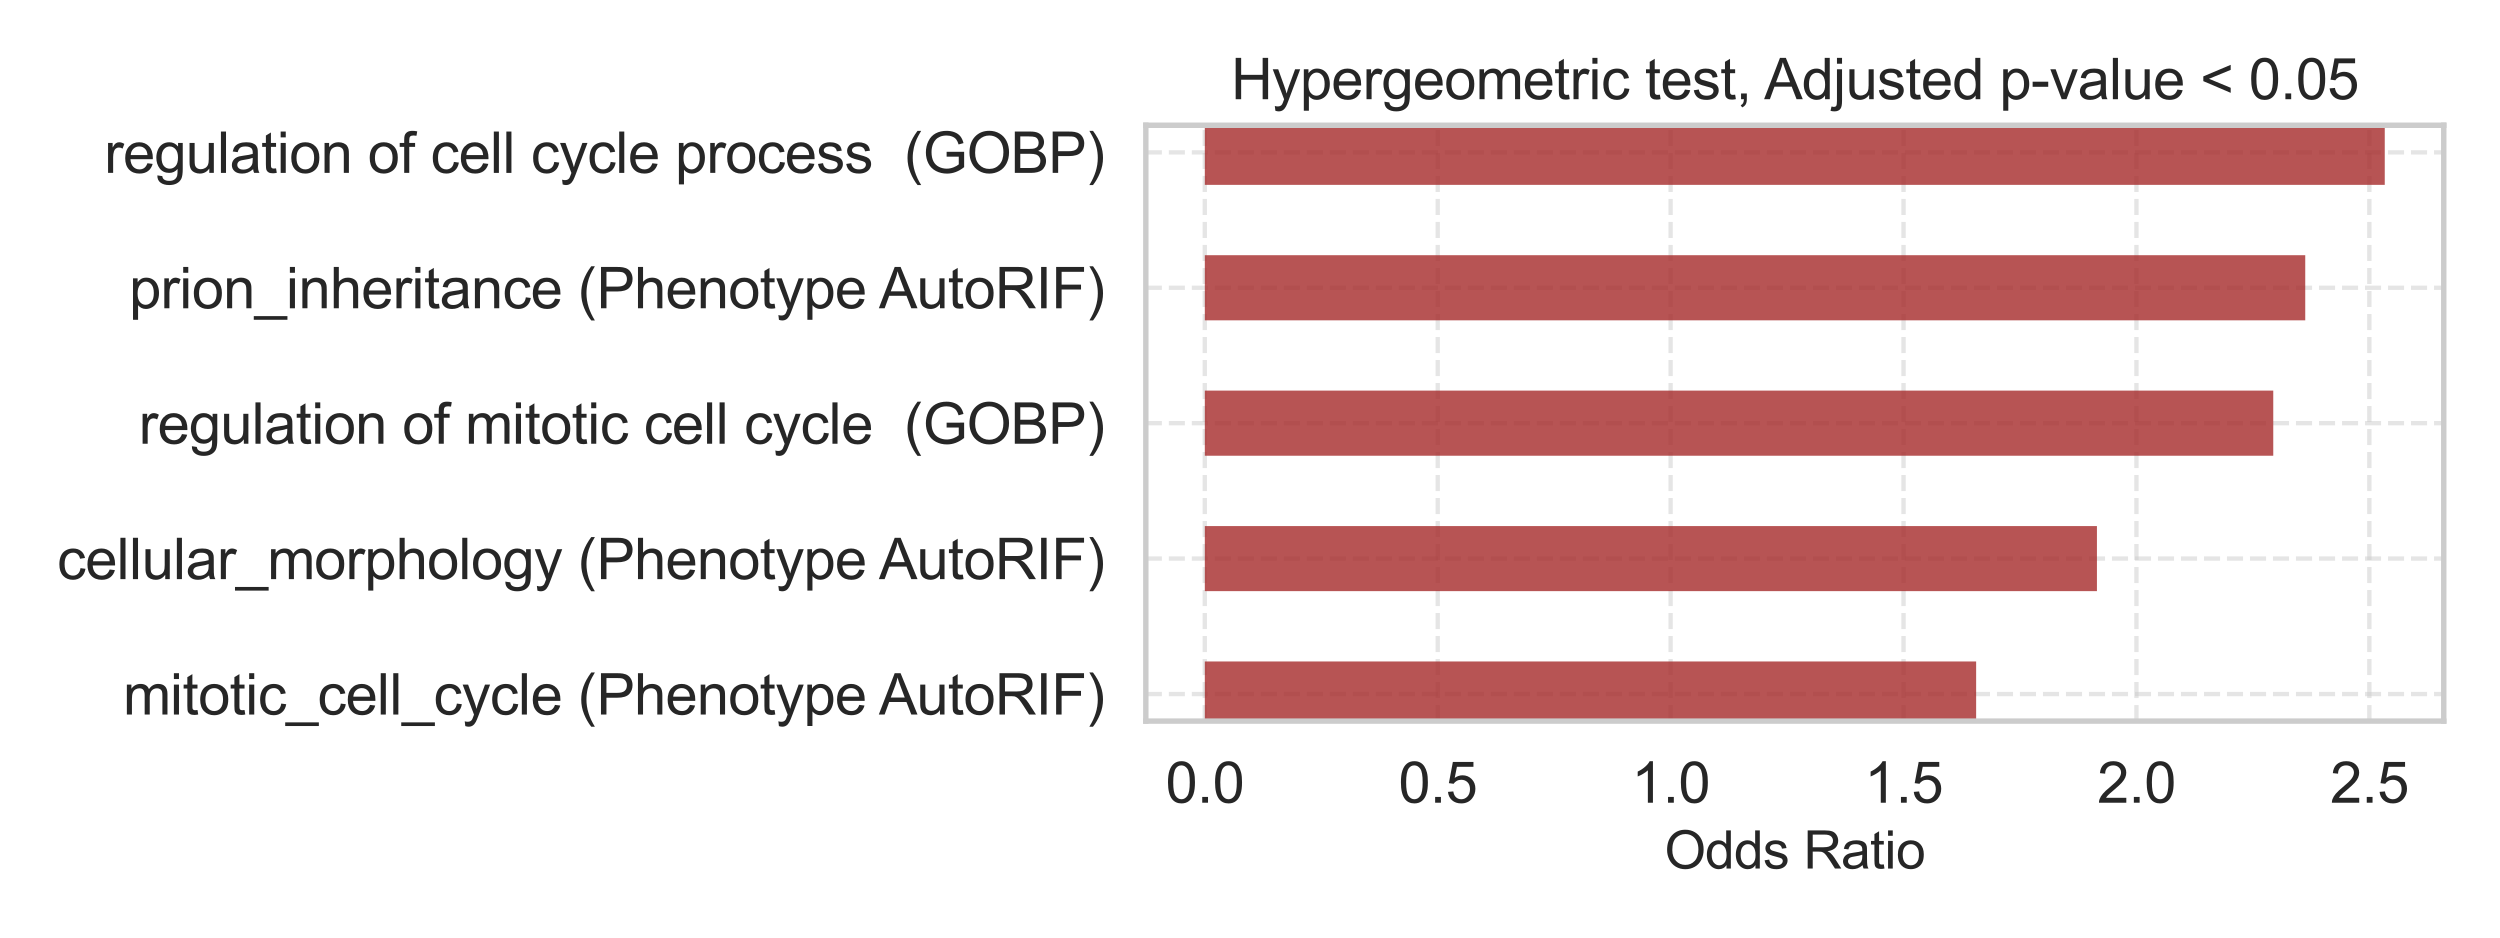 <?xml version="1.0" encoding="utf-8" standalone="no"?>
<!DOCTYPE svg PUBLIC "-//W3C//DTD SVG 1.1//EN"
  "http://www.w3.org/Graphics/SVG/1.1/DTD/svg11.dtd">
<svg xmlns:xlink="http://www.w3.org/1999/xlink" width="576pt" height="216pt" viewBox="0 0 576 216" xmlns="http://www.w3.org/2000/svg" version="1.1">
 <defs>
  <style type="text/css">*{stroke-linejoin: round; stroke-linecap: butt}</style>
 </defs>
 <g id="figure_1">
  <g id="patch_1">
   <path d="M 0 216 
L 576 216 
L 576 0 
L 0 0 
z
" style="fill: #ffffff"/>
  </g>
  <g id="axes_1">
   <g id="patch_2">
    <path d="M 263.998 166.14 
L 563.04 166.14 
L 563.04 28.86 
L 263.998 28.86 
z
" style="fill: #ffffff"/>
   </g>
   <g id="matplotlib.axis_1">
    <g id="xtick_1">
     <g id="line2d_1">
      <path d="M 277.59 166.14 
L 277.59 28.86 
" clip-path="url(#p960f3d9adb)" style="fill: none; stroke-dasharray: 3.7,1.6; stroke-dashoffset: 0; stroke: #cccccc; stroke-opacity: 0.5"/>
     </g>
     <g id="text_1">
      <!-- 0.0 -->
      <g style="fill: #262626" transform="translate(268.555 184.945) scale(0.13 -0.13)">
       <defs>
        <path id="ArialMT-30" d="M 266 2259 
Q 266 3072 433 3567 
Q 600 4063 929 4331 
Q 1259 4600 1759 4600 
Q 2128 4600 2406 4451 
Q 2684 4303 2865 4023 
Q 3047 3744 3150 3342 
Q 3253 2941 3253 2259 
Q 3253 1453 3087 958 
Q 2922 463 2592 192 
Q 2263 -78 1759 -78 
Q 1097 -78 719 397 
Q 266 969 266 2259 
z
M 844 2259 
Q 844 1131 1108 757 
Q 1372 384 1759 384 
Q 2147 384 2411 759 
Q 2675 1134 2675 2259 
Q 2675 3391 2411 3762 
Q 2147 4134 1753 4134 
Q 1366 4134 1134 3806 
Q 844 3388 844 2259 
z
" transform="scale(0.016)"/>
        <path id="ArialMT-2e" d="M 581 0 
L 581 641 
L 1222 641 
L 1222 0 
L 581 0 
z
" transform="scale(0.016)"/>
       </defs>
       <use xlink:href="#ArialMT-30"/>
       <use xlink:href="#ArialMT-2e" x="55.615"/>
       <use xlink:href="#ArialMT-30" x="83.398"/>
      </g>
     </g>
    </g>
    <g id="xtick_2">
     <g id="line2d_2">
      <path d="M 331.252 166.14 
L 331.252 28.86 
" clip-path="url(#p960f3d9adb)" style="fill: none; stroke-dasharray: 3.7,1.6; stroke-dashoffset: 0; stroke: #cccccc; stroke-opacity: 0.5"/>
     </g>
     <g id="text_2">
      <!-- 0.5 -->
      <g style="fill: #262626" transform="translate(322.217 184.945) scale(0.13 -0.13)">
       <defs>
        <path id="ArialMT-35" d="M 266 1200 
L 856 1250 
Q 922 819 1161 601 
Q 1400 384 1738 384 
Q 2144 384 2425 690 
Q 2706 997 2706 1503 
Q 2706 1984 2436 2262 
Q 2166 2541 1728 2541 
Q 1456 2541 1237 2417 
Q 1019 2294 894 2097 
L 366 2166 
L 809 4519 
L 3088 4519 
L 3088 3981 
L 1259 3981 
L 1013 2750 
Q 1425 3038 1878 3038 
Q 2478 3038 2890 2622 
Q 3303 2206 3303 1553 
Q 3303 931 2941 478 
Q 2500 -78 1738 -78 
Q 1113 -78 717 272 
Q 322 622 266 1200 
z
" transform="scale(0.016)"/>
       </defs>
       <use xlink:href="#ArialMT-30"/>
       <use xlink:href="#ArialMT-2e" x="55.615"/>
       <use xlink:href="#ArialMT-35" x="83.398"/>
      </g>
     </g>
    </g>
    <g id="xtick_3">
     <g id="line2d_3">
      <path d="M 384.913 166.14 
L 384.913 28.86 
" clip-path="url(#p960f3d9adb)" style="fill: none; stroke-dasharray: 3.7,1.6; stroke-dashoffset: 0; stroke: #cccccc; stroke-opacity: 0.5"/>
     </g>
     <g id="text_3">
      <!-- 1.0 -->
      <g style="fill: #262626" transform="translate(375.878 184.945) scale(0.13 -0.13)">
       <defs>
        <path id="ArialMT-31" d="M 2384 0 
L 1822 0 
L 1822 3584 
Q 1619 3391 1289 3197 
Q 959 3003 697 2906 
L 697 3450 
Q 1169 3672 1522 3987 
Q 1875 4303 2022 4600 
L 2384 4600 
L 2384 0 
z
" transform="scale(0.016)"/>
       </defs>
       <use xlink:href="#ArialMT-31"/>
       <use xlink:href="#ArialMT-2e" x="55.615"/>
       <use xlink:href="#ArialMT-30" x="83.398"/>
      </g>
     </g>
    </g>
    <g id="xtick_4">
     <g id="line2d_4">
      <path d="M 438.575 166.14 
L 438.575 28.86 
" clip-path="url(#p960f3d9adb)" style="fill: none; stroke-dasharray: 3.7,1.6; stroke-dashoffset: 0; stroke: #cccccc; stroke-opacity: 0.5"/>
     </g>
     <g id="text_4">
      <!-- 1.5 -->
      <g style="fill: #262626" transform="translate(429.54 184.945) scale(0.13 -0.13)">
       <use xlink:href="#ArialMT-31"/>
       <use xlink:href="#ArialMT-2e" x="55.615"/>
       <use xlink:href="#ArialMT-35" x="83.398"/>
      </g>
     </g>
    </g>
    <g id="xtick_5">
     <g id="line2d_5">
      <path d="M 492.236 166.14 
L 492.236 28.86 
" clip-path="url(#p960f3d9adb)" style="fill: none; stroke-dasharray: 3.7,1.6; stroke-dashoffset: 0; stroke: #cccccc; stroke-opacity: 0.5"/>
     </g>
     <g id="text_5">
      <!-- 2.0 -->
      <g style="fill: #262626" transform="translate(483.201 184.945) scale(0.13 -0.13)">
       <defs>
        <path id="ArialMT-32" d="M 3222 541 
L 3222 0 
L 194 0 
Q 188 203 259 391 
Q 375 700 629 1000 
Q 884 1300 1366 1694 
Q 2113 2306 2375 2664 
Q 2638 3022 2638 3341 
Q 2638 3675 2398 3904 
Q 2159 4134 1775 4134 
Q 1369 4134 1125 3890 
Q 881 3647 878 3216 
L 300 3275 
Q 359 3922 746 4261 
Q 1134 4600 1788 4600 
Q 2447 4600 2831 4234 
Q 3216 3869 3216 3328 
Q 3216 3053 3103 2787 
Q 2991 2522 2730 2228 
Q 2469 1934 1863 1422 
Q 1356 997 1212 845 
Q 1069 694 975 541 
L 3222 541 
z
" transform="scale(0.016)"/>
       </defs>
       <use xlink:href="#ArialMT-32"/>
       <use xlink:href="#ArialMT-2e" x="55.615"/>
       <use xlink:href="#ArialMT-30" x="83.398"/>
      </g>
     </g>
    </g>
    <g id="xtick_6">
     <g id="line2d_6">
      <path d="M 545.897 166.14 
L 545.897 28.86 
" clip-path="url(#p960f3d9adb)" style="fill: none; stroke-dasharray: 3.7,1.6; stroke-dashoffset: 0; stroke: #cccccc; stroke-opacity: 0.5"/>
     </g>
     <g id="text_6">
      <!-- 2.5 -->
      <g style="fill: #262626" transform="translate(536.862 184.945) scale(0.13 -0.13)">
       <use xlink:href="#ArialMT-32"/>
       <use xlink:href="#ArialMT-2e" x="55.615"/>
       <use xlink:href="#ArialMT-35" x="83.398"/>
      </g>
     </g>
    </g>
    <g id="text_7">
     <!-- Odds Ratio -->
     <g style="fill: #262626" transform="translate(383.506 200.118) scale(0.12 -0.12)">
      <defs>
       <path id="ArialMT-4f" d="M 309 2231 
Q 309 3372 921 4017 
Q 1534 4663 2503 4663 
Q 3138 4663 3647 4359 
Q 4156 4056 4423 3514 
Q 4691 2972 4691 2284 
Q 4691 1588 4409 1038 
Q 4128 488 3612 205 
Q 3097 -78 2500 -78 
Q 1853 -78 1343 234 
Q 834 547 571 1087 
Q 309 1628 309 2231 
z
M 934 2222 
Q 934 1394 1379 917 
Q 1825 441 2497 441 
Q 3181 441 3623 922 
Q 4066 1403 4066 2288 
Q 4066 2847 3877 3264 
Q 3688 3681 3323 3911 
Q 2959 4141 2506 4141 
Q 1863 4141 1398 3698 
Q 934 3256 934 2222 
z
" transform="scale(0.016)"/>
       <path id="ArialMT-64" d="M 2575 0 
L 2575 419 
Q 2259 -75 1647 -75 
Q 1250 -75 917 144 
Q 584 363 401 755 
Q 219 1147 219 1656 
Q 219 2153 384 2558 
Q 550 2963 881 3178 
Q 1213 3394 1622 3394 
Q 1922 3394 2156 3267 
Q 2391 3141 2538 2938 
L 2538 4581 
L 3097 4581 
L 3097 0 
L 2575 0 
z
M 797 1656 
Q 797 1019 1065 703 
Q 1334 388 1700 388 
Q 2069 388 2326 689 
Q 2584 991 2584 1609 
Q 2584 2291 2321 2609 
Q 2059 2928 1675 2928 
Q 1300 2928 1048 2622 
Q 797 2316 797 1656 
z
" transform="scale(0.016)"/>
       <path id="ArialMT-73" d="M 197 991 
L 753 1078 
Q 800 744 1014 566 
Q 1228 388 1613 388 
Q 2000 388 2187 545 
Q 2375 703 2375 916 
Q 2375 1106 2209 1216 
Q 2094 1291 1634 1406 
Q 1016 1563 777 1677 
Q 538 1791 414 1992 
Q 291 2194 291 2438 
Q 291 2659 392 2848 
Q 494 3038 669 3163 
Q 800 3259 1026 3326 
Q 1253 3394 1513 3394 
Q 1903 3394 2198 3281 
Q 2494 3169 2634 2976 
Q 2775 2784 2828 2463 
L 2278 2388 
Q 2241 2644 2061 2787 
Q 1881 2931 1553 2931 
Q 1166 2931 1000 2803 
Q 834 2675 834 2503 
Q 834 2394 903 2306 
Q 972 2216 1119 2156 
Q 1203 2125 1616 2013 
Q 2213 1853 2448 1751 
Q 2684 1650 2818 1456 
Q 2953 1263 2953 975 
Q 2953 694 2789 445 
Q 2625 197 2315 61 
Q 2006 -75 1616 -75 
Q 969 -75 630 194 
Q 291 463 197 991 
z
" transform="scale(0.016)"/>
       <path id="ArialMT-20" transform="scale(0.016)"/>
       <path id="ArialMT-52" d="M 503 0 
L 503 4581 
L 2534 4581 
Q 3147 4581 3465 4457 
Q 3784 4334 3975 4021 
Q 4166 3709 4166 3331 
Q 4166 2844 3850 2509 
Q 3534 2175 2875 2084 
Q 3116 1969 3241 1856 
Q 3506 1613 3744 1247 
L 4541 0 
L 3778 0 
L 3172 953 
Q 2906 1366 2734 1584 
Q 2563 1803 2427 1890 
Q 2291 1978 2150 2013 
Q 2047 2034 1813 2034 
L 1109 2034 
L 1109 0 
L 503 0 
z
M 1109 2559 
L 2413 2559 
Q 2828 2559 3062 2645 
Q 3297 2731 3419 2920 
Q 3541 3109 3541 3331 
Q 3541 3656 3305 3865 
Q 3069 4075 2559 4075 
L 1109 4075 
L 1109 2559 
z
" transform="scale(0.016)"/>
       <path id="ArialMT-61" d="M 2588 409 
Q 2275 144 1986 34 
Q 1697 -75 1366 -75 
Q 819 -75 525 192 
Q 231 459 231 875 
Q 231 1119 342 1320 
Q 453 1522 633 1644 
Q 813 1766 1038 1828 
Q 1203 1872 1538 1913 
Q 2219 1994 2541 2106 
Q 2544 2222 2544 2253 
Q 2544 2597 2384 2738 
Q 2169 2928 1744 2928 
Q 1347 2928 1158 2789 
Q 969 2650 878 2297 
L 328 2372 
Q 403 2725 575 2942 
Q 747 3159 1072 3276 
Q 1397 3394 1825 3394 
Q 2250 3394 2515 3294 
Q 2781 3194 2906 3042 
Q 3031 2891 3081 2659 
Q 3109 2516 3109 2141 
L 3109 1391 
Q 3109 606 3145 398 
Q 3181 191 3288 0 
L 2700 0 
Q 2613 175 2588 409 
z
M 2541 1666 
Q 2234 1541 1622 1453 
Q 1275 1403 1131 1340 
Q 988 1278 909 1158 
Q 831 1038 831 891 
Q 831 666 1001 516 
Q 1172 366 1500 366 
Q 1825 366 2078 508 
Q 2331 650 2450 897 
Q 2541 1088 2541 1459 
L 2541 1666 
z
" transform="scale(0.016)"/>
       <path id="ArialMT-74" d="M 1650 503 
L 1731 6 
Q 1494 -44 1306 -44 
Q 1000 -44 831 53 
Q 663 150 594 308 
Q 525 466 525 972 
L 525 2881 
L 113 2881 
L 113 3319 
L 525 3319 
L 525 4141 
L 1084 4478 
L 1084 3319 
L 1650 3319 
L 1650 2881 
L 1084 2881 
L 1084 941 
Q 1084 700 1114 631 
Q 1144 563 1211 522 
Q 1278 481 1403 481 
Q 1497 481 1650 503 
z
" transform="scale(0.016)"/>
       <path id="ArialMT-69" d="M 425 3934 
L 425 4581 
L 988 4581 
L 988 3934 
L 425 3934 
z
M 425 0 
L 425 3319 
L 988 3319 
L 988 0 
L 425 0 
z
" transform="scale(0.016)"/>
       <path id="ArialMT-6f" d="M 213 1659 
Q 213 2581 725 3025 
Q 1153 3394 1769 3394 
Q 2453 3394 2887 2945 
Q 3322 2497 3322 1706 
Q 3322 1066 3130 698 
Q 2938 331 2570 128 
Q 2203 -75 1769 -75 
Q 1072 -75 642 372 
Q 213 819 213 1659 
z
M 791 1659 
Q 791 1022 1069 705 
Q 1347 388 1769 388 
Q 2188 388 2466 706 
Q 2744 1025 2744 1678 
Q 2744 2294 2464 2611 
Q 2184 2928 1769 2928 
Q 1347 2928 1069 2612 
Q 791 2297 791 1659 
z
" transform="scale(0.016)"/>
      </defs>
      <use xlink:href="#ArialMT-4f"/>
      <use xlink:href="#ArialMT-64" x="77.783"/>
      <use xlink:href="#ArialMT-64" x="133.398"/>
      <use xlink:href="#ArialMT-73" x="189.014"/>
      <use xlink:href="#ArialMT-20" x="239.014"/>
      <use xlink:href="#ArialMT-52" x="266.797"/>
      <use xlink:href="#ArialMT-61" x="339.014"/>
      <use xlink:href="#ArialMT-74" x="394.629"/>
      <use xlink:href="#ArialMT-69" x="422.412"/>
      <use xlink:href="#ArialMT-6f" x="444.629"/>
     </g>
    </g>
   </g>
   <g id="matplotlib.axis_2">
    <g id="ytick_1">
     <g id="line2d_7">
      <path d="M 263.998 159.9 
L 563.04 159.9 
" clip-path="url(#p960f3d9adb)" style="fill: none; stroke-dasharray: 3.7,1.6; stroke-dashoffset: 0; stroke: #cccccc; stroke-opacity: 0.5"/>
     </g>
     <g id="text_8">
      <!-- mitotic_cell_cycle (Phenotype AutoRIF) -->
      <g style="fill: #262626" transform="translate(28.352 164.632) scale(0.13 -0.13)">
       <defs>
        <path id="ArialMT-6d" d="M 422 0 
L 422 3319 
L 925 3319 
L 925 2853 
Q 1081 3097 1340 3245 
Q 1600 3394 1931 3394 
Q 2300 3394 2536 3241 
Q 2772 3088 2869 2813 
Q 3263 3394 3894 3394 
Q 4388 3394 4653 3120 
Q 4919 2847 4919 2278 
L 4919 0 
L 4359 0 
L 4359 2091 
Q 4359 2428 4304 2576 
Q 4250 2725 4106 2815 
Q 3963 2906 3769 2906 
Q 3419 2906 3187 2673 
Q 2956 2441 2956 1928 
L 2956 0 
L 2394 0 
L 2394 2156 
Q 2394 2531 2256 2718 
Q 2119 2906 1806 2906 
Q 1569 2906 1367 2781 
Q 1166 2656 1075 2415 
Q 984 2175 984 1722 
L 984 0 
L 422 0 
z
" transform="scale(0.016)"/>
        <path id="ArialMT-63" d="M 2588 1216 
L 3141 1144 
Q 3050 572 2676 248 
Q 2303 -75 1759 -75 
Q 1078 -75 664 370 
Q 250 816 250 1647 
Q 250 2184 428 2587 
Q 606 2991 970 3192 
Q 1334 3394 1763 3394 
Q 2303 3394 2647 3120 
Q 2991 2847 3088 2344 
L 2541 2259 
Q 2463 2594 2264 2762 
Q 2066 2931 1784 2931 
Q 1359 2931 1093 2626 
Q 828 2322 828 1663 
Q 828 994 1084 691 
Q 1341 388 1753 388 
Q 2084 388 2306 591 
Q 2528 794 2588 1216 
z
" transform="scale(0.016)"/>
        <path id="ArialMT-5f" d="M -97 -1272 
L -97 -866 
L 3631 -866 
L 3631 -1272 
L -97 -1272 
z
" transform="scale(0.016)"/>
        <path id="ArialMT-65" d="M 2694 1069 
L 3275 997 
Q 3138 488 2766 206 
Q 2394 -75 1816 -75 
Q 1088 -75 661 373 
Q 234 822 234 1631 
Q 234 2469 665 2931 
Q 1097 3394 1784 3394 
Q 2450 3394 2872 2941 
Q 3294 2488 3294 1666 
Q 3294 1616 3291 1516 
L 816 1516 
Q 847 969 1125 678 
Q 1403 388 1819 388 
Q 2128 388 2347 550 
Q 2566 713 2694 1069 
z
M 847 1978 
L 2700 1978 
Q 2663 2397 2488 2606 
Q 2219 2931 1791 2931 
Q 1403 2931 1139 2672 
Q 875 2413 847 1978 
z
" transform="scale(0.016)"/>
        <path id="ArialMT-6c" d="M 409 0 
L 409 4581 
L 972 4581 
L 972 0 
L 409 0 
z
" transform="scale(0.016)"/>
        <path id="ArialMT-79" d="M 397 -1278 
L 334 -750 
Q 519 -800 656 -800 
Q 844 -800 956 -737 
Q 1069 -675 1141 -563 
Q 1194 -478 1313 -144 
Q 1328 -97 1363 -6 
L 103 3319 
L 709 3319 
L 1400 1397 
Q 1534 1031 1641 628 
Q 1738 1016 1872 1384 
L 2581 3319 
L 3144 3319 
L 1881 -56 
Q 1678 -603 1566 -809 
Q 1416 -1088 1222 -1217 
Q 1028 -1347 759 -1347 
Q 597 -1347 397 -1278 
z
" transform="scale(0.016)"/>
        <path id="ArialMT-28" d="M 1497 -1347 
Q 1031 -759 709 28 
Q 388 816 388 1659 
Q 388 2403 628 3084 
Q 909 3875 1497 4659 
L 1900 4659 
Q 1522 4009 1400 3731 
Q 1209 3300 1100 2831 
Q 966 2247 966 1656 
Q 966 153 1900 -1347 
L 1497 -1347 
z
" transform="scale(0.016)"/>
        <path id="ArialMT-50" d="M 494 0 
L 494 4581 
L 2222 4581 
Q 2678 4581 2919 4538 
Q 3256 4481 3484 4323 
Q 3713 4166 3852 3881 
Q 3991 3597 3991 3256 
Q 3991 2672 3619 2267 
Q 3247 1863 2275 1863 
L 1100 1863 
L 1100 0 
L 494 0 
z
M 1100 2403 
L 2284 2403 
Q 2872 2403 3119 2622 
Q 3366 2841 3366 3238 
Q 3366 3525 3220 3729 
Q 3075 3934 2838 4000 
Q 2684 4041 2272 4041 
L 1100 4041 
L 1100 2403 
z
" transform="scale(0.016)"/>
        <path id="ArialMT-68" d="M 422 0 
L 422 4581 
L 984 4581 
L 984 2938 
Q 1378 3394 1978 3394 
Q 2347 3394 2619 3248 
Q 2891 3103 3008 2847 
Q 3125 2591 3125 2103 
L 3125 0 
L 2563 0 
L 2563 2103 
Q 2563 2525 2380 2717 
Q 2197 2909 1863 2909 
Q 1613 2909 1392 2779 
Q 1172 2650 1078 2428 
Q 984 2206 984 1816 
L 984 0 
L 422 0 
z
" transform="scale(0.016)"/>
        <path id="ArialMT-6e" d="M 422 0 
L 422 3319 
L 928 3319 
L 928 2847 
Q 1294 3394 1984 3394 
Q 2284 3394 2536 3286 
Q 2788 3178 2913 3003 
Q 3038 2828 3088 2588 
Q 3119 2431 3119 2041 
L 3119 0 
L 2556 0 
L 2556 2019 
Q 2556 2363 2490 2533 
Q 2425 2703 2258 2804 
Q 2091 2906 1866 2906 
Q 1506 2906 1245 2678 
Q 984 2450 984 1813 
L 984 0 
L 422 0 
z
" transform="scale(0.016)"/>
        <path id="ArialMT-70" d="M 422 -1272 
L 422 3319 
L 934 3319 
L 934 2888 
Q 1116 3141 1344 3267 
Q 1572 3394 1897 3394 
Q 2322 3394 2647 3175 
Q 2972 2956 3137 2557 
Q 3303 2159 3303 1684 
Q 3303 1175 3120 767 
Q 2938 359 2589 142 
Q 2241 -75 1856 -75 
Q 1575 -75 1351 44 
Q 1128 163 984 344 
L 984 -1272 
L 422 -1272 
z
M 931 1641 
Q 931 1000 1190 694 
Q 1450 388 1819 388 
Q 2194 388 2461 705 
Q 2728 1022 2728 1688 
Q 2728 2322 2467 2637 
Q 2206 2953 1844 2953 
Q 1484 2953 1207 2617 
Q 931 2281 931 1641 
z
" transform="scale(0.016)"/>
        <path id="ArialMT-41" d="M -9 0 
L 1750 4581 
L 2403 4581 
L 4278 0 
L 3588 0 
L 3053 1388 
L 1138 1388 
L 634 0 
L -9 0 
z
M 1313 1881 
L 2866 1881 
L 2388 3150 
Q 2169 3728 2063 4100 
Q 1975 3659 1816 3225 
L 1313 1881 
z
" transform="scale(0.016)"/>
        <path id="ArialMT-75" d="M 2597 0 
L 2597 488 
Q 2209 -75 1544 -75 
Q 1250 -75 995 37 
Q 741 150 617 320 
Q 494 491 444 738 
Q 409 903 409 1263 
L 409 3319 
L 972 3319 
L 972 1478 
Q 972 1038 1006 884 
Q 1059 663 1231 536 
Q 1403 409 1656 409 
Q 1909 409 2131 539 
Q 2353 669 2445 892 
Q 2538 1116 2538 1541 
L 2538 3319 
L 3100 3319 
L 3100 0 
L 2597 0 
z
" transform="scale(0.016)"/>
        <path id="ArialMT-49" d="M 597 0 
L 597 4581 
L 1203 4581 
L 1203 0 
L 597 0 
z
" transform="scale(0.016)"/>
        <path id="ArialMT-46" d="M 525 0 
L 525 4581 
L 3616 4581 
L 3616 4041 
L 1131 4041 
L 1131 2622 
L 3281 2622 
L 3281 2081 
L 1131 2081 
L 1131 0 
L 525 0 
z
" transform="scale(0.016)"/>
        <path id="ArialMT-29" d="M 791 -1347 
L 388 -1347 
Q 1322 153 1322 1656 
Q 1322 2244 1188 2822 
Q 1081 3291 891 3722 
Q 769 4003 388 4659 
L 791 4659 
Q 1378 3875 1659 3084 
Q 1900 2403 1900 1659 
Q 1900 816 1576 28 
Q 1253 -759 791 -1347 
z
" transform="scale(0.016)"/>
       </defs>
       <use xlink:href="#ArialMT-6d"/>
       <use xlink:href="#ArialMT-69" x="83.301"/>
       <use xlink:href="#ArialMT-74" x="105.518"/>
       <use xlink:href="#ArialMT-6f" x="133.301"/>
       <use xlink:href="#ArialMT-74" x="188.916"/>
       <use xlink:href="#ArialMT-69" x="216.699"/>
       <use xlink:href="#ArialMT-63" x="238.916"/>
       <use xlink:href="#ArialMT-5f" x="288.916"/>
       <use xlink:href="#ArialMT-63" x="344.531"/>
       <use xlink:href="#ArialMT-65" x="394.531"/>
       <use xlink:href="#ArialMT-6c" x="450.146"/>
       <use xlink:href="#ArialMT-6c" x="472.363"/>
       <use xlink:href="#ArialMT-5f" x="494.58"/>
       <use xlink:href="#ArialMT-63" x="550.195"/>
       <use xlink:href="#ArialMT-79" x="600.195"/>
       <use xlink:href="#ArialMT-63" x="650.195"/>
       <use xlink:href="#ArialMT-6c" x="700.195"/>
       <use xlink:href="#ArialMT-65" x="722.412"/>
       <use xlink:href="#ArialMT-20" x="778.027"/>
       <use xlink:href="#ArialMT-28" x="805.811"/>
       <use xlink:href="#ArialMT-50" x="839.111"/>
       <use xlink:href="#ArialMT-68" x="905.811"/>
       <use xlink:href="#ArialMT-65" x="961.426"/>
       <use xlink:href="#ArialMT-6e" x="1017.041"/>
       <use xlink:href="#ArialMT-6f" x="1072.656"/>
       <use xlink:href="#ArialMT-74" x="1128.271"/>
       <use xlink:href="#ArialMT-79" x="1156.055"/>
       <use xlink:href="#ArialMT-70" x="1206.055"/>
       <use xlink:href="#ArialMT-65" x="1261.67"/>
       <use xlink:href="#ArialMT-20" x="1317.285"/>
       <use xlink:href="#ArialMT-41" x="1339.568"/>
       <use xlink:href="#ArialMT-75" x="1406.268"/>
       <use xlink:href="#ArialMT-74" x="1461.883"/>
       <use xlink:href="#ArialMT-6f" x="1489.666"/>
       <use xlink:href="#ArialMT-52" x="1545.281"/>
       <use xlink:href="#ArialMT-49" x="1617.498"/>
       <use xlink:href="#ArialMT-46" x="1645.281"/>
       <use xlink:href="#ArialMT-29" x="1706.365"/>
      </g>
     </g>
    </g>
    <g id="ytick_2">
     <g id="line2d_8">
      <path d="M 263.998 128.7 
L 563.04 128.7 
" clip-path="url(#p960f3d9adb)" style="fill: none; stroke-dasharray: 3.7,1.6; stroke-dashoffset: 0; stroke: #cccccc; stroke-opacity: 0.5"/>
     </g>
     <g id="text_9">
      <!-- cellular_morphology (Phenotype AutoRIF) -->
      <g style="fill: #262626" transform="translate(13.161 133.432) scale(0.13 -0.13)">
       <defs>
        <path id="ArialMT-72" d="M 416 0 
L 416 3319 
L 922 3319 
L 922 2816 
Q 1116 3169 1280 3281 
Q 1444 3394 1641 3394 
Q 1925 3394 2219 3213 
L 2025 2691 
Q 1819 2813 1613 2813 
Q 1428 2813 1281 2702 
Q 1134 2591 1072 2394 
Q 978 2094 978 1738 
L 978 0 
L 416 0 
z
" transform="scale(0.016)"/>
        <path id="ArialMT-67" d="M 319 -275 
L 866 -356 
Q 900 -609 1056 -725 
Q 1266 -881 1628 -881 
Q 2019 -881 2231 -725 
Q 2444 -569 2519 -288 
Q 2563 -116 2559 434 
Q 2191 0 1641 0 
Q 956 0 581 494 
Q 206 988 206 1678 
Q 206 2153 378 2554 
Q 550 2956 876 3175 
Q 1203 3394 1644 3394 
Q 2231 3394 2613 2919 
L 2613 3319 
L 3131 3319 
L 3131 450 
Q 3131 -325 2973 -648 
Q 2816 -972 2473 -1159 
Q 2131 -1347 1631 -1347 
Q 1038 -1347 672 -1080 
Q 306 -813 319 -275 
z
M 784 1719 
Q 784 1066 1043 766 
Q 1303 466 1694 466 
Q 2081 466 2343 764 
Q 2606 1063 2606 1700 
Q 2606 2309 2336 2618 
Q 2066 2928 1684 2928 
Q 1309 2928 1046 2623 
Q 784 2319 784 1719 
z
" transform="scale(0.016)"/>
       </defs>
       <use xlink:href="#ArialMT-63"/>
       <use xlink:href="#ArialMT-65" x="50"/>
       <use xlink:href="#ArialMT-6c" x="105.615"/>
       <use xlink:href="#ArialMT-6c" x="127.832"/>
       <use xlink:href="#ArialMT-75" x="150.049"/>
       <use xlink:href="#ArialMT-6c" x="205.664"/>
       <use xlink:href="#ArialMT-61" x="227.881"/>
       <use xlink:href="#ArialMT-72" x="283.496"/>
       <use xlink:href="#ArialMT-5f" x="316.797"/>
       <use xlink:href="#ArialMT-6d" x="372.412"/>
       <use xlink:href="#ArialMT-6f" x="455.713"/>
       <use xlink:href="#ArialMT-72" x="511.328"/>
       <use xlink:href="#ArialMT-70" x="544.629"/>
       <use xlink:href="#ArialMT-68" x="600.244"/>
       <use xlink:href="#ArialMT-6f" x="655.859"/>
       <use xlink:href="#ArialMT-6c" x="711.475"/>
       <use xlink:href="#ArialMT-6f" x="733.691"/>
       <use xlink:href="#ArialMT-67" x="789.307"/>
       <use xlink:href="#ArialMT-79" x="844.922"/>
       <use xlink:href="#ArialMT-20" x="894.922"/>
       <use xlink:href="#ArialMT-28" x="922.705"/>
       <use xlink:href="#ArialMT-50" x="956.006"/>
       <use xlink:href="#ArialMT-68" x="1022.705"/>
       <use xlink:href="#ArialMT-65" x="1078.32"/>
       <use xlink:href="#ArialMT-6e" x="1133.936"/>
       <use xlink:href="#ArialMT-6f" x="1189.551"/>
       <use xlink:href="#ArialMT-74" x="1245.166"/>
       <use xlink:href="#ArialMT-79" x="1272.949"/>
       <use xlink:href="#ArialMT-70" x="1322.949"/>
       <use xlink:href="#ArialMT-65" x="1378.564"/>
       <use xlink:href="#ArialMT-20" x="1434.18"/>
       <use xlink:href="#ArialMT-41" x="1456.463"/>
       <use xlink:href="#ArialMT-75" x="1523.162"/>
       <use xlink:href="#ArialMT-74" x="1578.777"/>
       <use xlink:href="#ArialMT-6f" x="1606.561"/>
       <use xlink:href="#ArialMT-52" x="1662.176"/>
       <use xlink:href="#ArialMT-49" x="1734.393"/>
       <use xlink:href="#ArialMT-46" x="1762.176"/>
       <use xlink:href="#ArialMT-29" x="1823.26"/>
      </g>
     </g>
    </g>
    <g id="ytick_3">
     <g id="line2d_9">
      <path d="M 263.998 97.5 
L 563.04 97.5 
" clip-path="url(#p960f3d9adb)" style="fill: none; stroke-dasharray: 3.7,1.6; stroke-dashoffset: 0; stroke: #cccccc; stroke-opacity: 0.5"/>
     </g>
     <g id="text_10">
      <!-- regulation of mitotic cell cycle  (GOBP) -->
      <g style="fill: #262626" transform="translate(31.99 102.236) scale(0.13 -0.13)">
       <defs>
        <path id="ArialMT-66" d="M 556 0 
L 556 2881 
L 59 2881 
L 59 3319 
L 556 3319 
L 556 3672 
Q 556 4006 616 4169 
Q 697 4388 901 4523 
Q 1106 4659 1475 4659 
Q 1713 4659 2000 4603 
L 1916 4113 
Q 1741 4144 1584 4144 
Q 1328 4144 1222 4034 
Q 1116 3925 1116 3625 
L 1116 3319 
L 1763 3319 
L 1763 2881 
L 1116 2881 
L 1116 0 
L 556 0 
z
" transform="scale(0.016)"/>
        <path id="ArialMT-47" d="M 2638 1797 
L 2638 2334 
L 4578 2338 
L 4578 638 
Q 4131 281 3656 101 
Q 3181 -78 2681 -78 
Q 2006 -78 1454 211 
Q 903 500 622 1047 
Q 341 1594 341 2269 
Q 341 2938 620 3517 
Q 900 4097 1425 4378 
Q 1950 4659 2634 4659 
Q 3131 4659 3532 4498 
Q 3934 4338 4162 4050 
Q 4391 3763 4509 3300 
L 3963 3150 
Q 3859 3500 3706 3700 
Q 3553 3900 3268 4020 
Q 2984 4141 2638 4141 
Q 2222 4141 1919 4014 
Q 1616 3888 1430 3681 
Q 1244 3475 1141 3228 
Q 966 2803 966 2306 
Q 966 1694 1177 1281 
Q 1388 869 1791 669 
Q 2194 469 2647 469 
Q 3041 469 3416 620 
Q 3791 772 3984 944 
L 3984 1797 
L 2638 1797 
z
" transform="scale(0.016)"/>
        <path id="ArialMT-42" d="M 469 0 
L 469 4581 
L 2188 4581 
Q 2713 4581 3030 4442 
Q 3347 4303 3526 4014 
Q 3706 3725 3706 3409 
Q 3706 3116 3547 2856 
Q 3388 2597 3066 2438 
Q 3481 2316 3704 2022 
Q 3928 1728 3928 1328 
Q 3928 1006 3792 729 
Q 3656 453 3456 303 
Q 3256 153 2954 76 
Q 2653 0 2216 0 
L 469 0 
z
M 1075 2656 
L 2066 2656 
Q 2469 2656 2644 2709 
Q 2875 2778 2992 2937 
Q 3109 3097 3109 3338 
Q 3109 3566 3000 3739 
Q 2891 3913 2687 3977 
Q 2484 4041 1991 4041 
L 1075 4041 
L 1075 2656 
z
M 1075 541 
L 2216 541 
Q 2509 541 2628 563 
Q 2838 600 2978 687 
Q 3119 775 3209 942 
Q 3300 1109 3300 1328 
Q 3300 1584 3169 1773 
Q 3038 1963 2805 2039 
Q 2572 2116 2134 2116 
L 1075 2116 
L 1075 541 
z
" transform="scale(0.016)"/>
       </defs>
       <use xlink:href="#ArialMT-72"/>
       <use xlink:href="#ArialMT-65" x="33.301"/>
       <use xlink:href="#ArialMT-67" x="88.916"/>
       <use xlink:href="#ArialMT-75" x="144.531"/>
       <use xlink:href="#ArialMT-6c" x="200.146"/>
       <use xlink:href="#ArialMT-61" x="222.363"/>
       <use xlink:href="#ArialMT-74" x="277.979"/>
       <use xlink:href="#ArialMT-69" x="305.762"/>
       <use xlink:href="#ArialMT-6f" x="327.979"/>
       <use xlink:href="#ArialMT-6e" x="383.594"/>
       <use xlink:href="#ArialMT-20" x="439.209"/>
       <use xlink:href="#ArialMT-6f" x="466.992"/>
       <use xlink:href="#ArialMT-66" x="522.607"/>
       <use xlink:href="#ArialMT-20" x="550.391"/>
       <use xlink:href="#ArialMT-6d" x="578.174"/>
       <use xlink:href="#ArialMT-69" x="661.475"/>
       <use xlink:href="#ArialMT-74" x="683.691"/>
       <use xlink:href="#ArialMT-6f" x="711.475"/>
       <use xlink:href="#ArialMT-74" x="767.09"/>
       <use xlink:href="#ArialMT-69" x="794.873"/>
       <use xlink:href="#ArialMT-63" x="817.09"/>
       <use xlink:href="#ArialMT-20" x="867.09"/>
       <use xlink:href="#ArialMT-63" x="894.873"/>
       <use xlink:href="#ArialMT-65" x="944.873"/>
       <use xlink:href="#ArialMT-6c" x="1000.488"/>
       <use xlink:href="#ArialMT-6c" x="1022.705"/>
       <use xlink:href="#ArialMT-20" x="1044.922"/>
       <use xlink:href="#ArialMT-63" x="1072.705"/>
       <use xlink:href="#ArialMT-79" x="1122.705"/>
       <use xlink:href="#ArialMT-63" x="1172.705"/>
       <use xlink:href="#ArialMT-6c" x="1222.705"/>
       <use xlink:href="#ArialMT-65" x="1244.922"/>
       <use xlink:href="#ArialMT-20" x="1300.537"/>
       <use xlink:href="#ArialMT-20" x="1328.32"/>
       <use xlink:href="#ArialMT-28" x="1356.104"/>
       <use xlink:href="#ArialMT-47" x="1389.404"/>
       <use xlink:href="#ArialMT-4f" x="1467.188"/>
       <use xlink:href="#ArialMT-42" x="1544.971"/>
       <use xlink:href="#ArialMT-50" x="1611.67"/>
       <use xlink:href="#ArialMT-29" x="1678.369"/>
      </g>
     </g>
    </g>
    <g id="ytick_4">
     <g id="line2d_10">
      <path d="M 263.998 66.3 
L 563.04 66.3 
" clip-path="url(#p960f3d9adb)" style="fill: none; stroke-dasharray: 3.7,1.6; stroke-dashoffset: 0; stroke: #cccccc; stroke-opacity: 0.5"/>
     </g>
     <g id="text_11">
      <!-- prion_inheritance (Phenotype AutoRIF) -->
      <g style="fill: #262626" transform="translate(29.766 71.032) scale(0.13 -0.13)">
       <use xlink:href="#ArialMT-70"/>
       <use xlink:href="#ArialMT-72" x="55.615"/>
       <use xlink:href="#ArialMT-69" x="88.916"/>
       <use xlink:href="#ArialMT-6f" x="111.133"/>
       <use xlink:href="#ArialMT-6e" x="166.748"/>
       <use xlink:href="#ArialMT-5f" x="222.363"/>
       <use xlink:href="#ArialMT-69" x="277.979"/>
       <use xlink:href="#ArialMT-6e" x="300.195"/>
       <use xlink:href="#ArialMT-68" x="355.811"/>
       <use xlink:href="#ArialMT-65" x="411.426"/>
       <use xlink:href="#ArialMT-72" x="467.041"/>
       <use xlink:href="#ArialMT-69" x="500.342"/>
       <use xlink:href="#ArialMT-74" x="522.559"/>
       <use xlink:href="#ArialMT-61" x="550.342"/>
       <use xlink:href="#ArialMT-6e" x="605.957"/>
       <use xlink:href="#ArialMT-63" x="661.572"/>
       <use xlink:href="#ArialMT-65" x="711.572"/>
       <use xlink:href="#ArialMT-20" x="767.188"/>
       <use xlink:href="#ArialMT-28" x="794.971"/>
       <use xlink:href="#ArialMT-50" x="828.271"/>
       <use xlink:href="#ArialMT-68" x="894.971"/>
       <use xlink:href="#ArialMT-65" x="950.586"/>
       <use xlink:href="#ArialMT-6e" x="1006.201"/>
       <use xlink:href="#ArialMT-6f" x="1061.816"/>
       <use xlink:href="#ArialMT-74" x="1117.432"/>
       <use xlink:href="#ArialMT-79" x="1145.215"/>
       <use xlink:href="#ArialMT-70" x="1195.215"/>
       <use xlink:href="#ArialMT-65" x="1250.83"/>
       <use xlink:href="#ArialMT-20" x="1306.445"/>
       <use xlink:href="#ArialMT-41" x="1328.729"/>
       <use xlink:href="#ArialMT-75" x="1395.428"/>
       <use xlink:href="#ArialMT-74" x="1451.043"/>
       <use xlink:href="#ArialMT-6f" x="1478.826"/>
       <use xlink:href="#ArialMT-52" x="1534.441"/>
       <use xlink:href="#ArialMT-49" x="1606.658"/>
       <use xlink:href="#ArialMT-46" x="1634.441"/>
       <use xlink:href="#ArialMT-29" x="1695.525"/>
      </g>
     </g>
    </g>
    <g id="ytick_5">
     <g id="line2d_11">
      <path d="M 263.998 35.1 
L 563.04 35.1 
" clip-path="url(#p960f3d9adb)" style="fill: none; stroke-dasharray: 3.7,1.6; stroke-dashoffset: 0; stroke: #cccccc; stroke-opacity: 0.5"/>
     </g>
     <g id="text_12">
      <!-- regulation of cell cycle process  (GOBP) -->
      <g style="fill: #262626" transform="translate(24.032 39.836) scale(0.13 -0.13)">
       <use xlink:href="#ArialMT-72"/>
       <use xlink:href="#ArialMT-65" x="33.301"/>
       <use xlink:href="#ArialMT-67" x="88.916"/>
       <use xlink:href="#ArialMT-75" x="144.531"/>
       <use xlink:href="#ArialMT-6c" x="200.146"/>
       <use xlink:href="#ArialMT-61" x="222.363"/>
       <use xlink:href="#ArialMT-74" x="277.979"/>
       <use xlink:href="#ArialMT-69" x="305.762"/>
       <use xlink:href="#ArialMT-6f" x="327.979"/>
       <use xlink:href="#ArialMT-6e" x="383.594"/>
       <use xlink:href="#ArialMT-20" x="439.209"/>
       <use xlink:href="#ArialMT-6f" x="466.992"/>
       <use xlink:href="#ArialMT-66" x="522.607"/>
       <use xlink:href="#ArialMT-20" x="550.391"/>
       <use xlink:href="#ArialMT-63" x="578.174"/>
       <use xlink:href="#ArialMT-65" x="628.174"/>
       <use xlink:href="#ArialMT-6c" x="683.789"/>
       <use xlink:href="#ArialMT-6c" x="706.006"/>
       <use xlink:href="#ArialMT-20" x="728.223"/>
       <use xlink:href="#ArialMT-63" x="756.006"/>
       <use xlink:href="#ArialMT-79" x="806.006"/>
       <use xlink:href="#ArialMT-63" x="856.006"/>
       <use xlink:href="#ArialMT-6c" x="906.006"/>
       <use xlink:href="#ArialMT-65" x="928.223"/>
       <use xlink:href="#ArialMT-20" x="983.838"/>
       <use xlink:href="#ArialMT-70" x="1011.621"/>
       <use xlink:href="#ArialMT-72" x="1067.236"/>
       <use xlink:href="#ArialMT-6f" x="1100.537"/>
       <use xlink:href="#ArialMT-63" x="1156.152"/>
       <use xlink:href="#ArialMT-65" x="1206.152"/>
       <use xlink:href="#ArialMT-73" x="1261.768"/>
       <use xlink:href="#ArialMT-73" x="1311.768"/>
       <use xlink:href="#ArialMT-20" x="1361.768"/>
       <use xlink:href="#ArialMT-20" x="1389.551"/>
       <use xlink:href="#ArialMT-28" x="1417.334"/>
       <use xlink:href="#ArialMT-47" x="1450.635"/>
       <use xlink:href="#ArialMT-4f" x="1528.418"/>
       <use xlink:href="#ArialMT-42" x="1606.201"/>
       <use xlink:href="#ArialMT-50" x="1672.9"/>
       <use xlink:href="#ArialMT-29" x="1739.6"/>
      </g>
     </g>
    </g>
   </g>
   <g id="LineCollection_1">
    <path d="M 277.59 159.9 
L 455.303 159.9 
" clip-path="url(#p960f3d9adb)" style="fill: none; stroke: #a52a2a; stroke-opacity: 0.8; stroke-width: 15"/>
    <path d="M 277.59 128.7 
L 483.134 128.7 
" clip-path="url(#p960f3d9adb)" style="fill: none; stroke: #a52a2a; stroke-opacity: 0.8; stroke-width: 15"/>
    <path d="M 277.59 97.5 
L 523.759 97.5 
" clip-path="url(#p960f3d9adb)" style="fill: none; stroke: #a52a2a; stroke-opacity: 0.8; stroke-width: 15"/>
    <path d="M 277.59 66.3 
L 531.129 66.3 
" clip-path="url(#p960f3d9adb)" style="fill: none; stroke: #a52a2a; stroke-opacity: 0.8; stroke-width: 15"/>
    <path d="M 277.59 35.1 
L 549.447 35.1 
" clip-path="url(#p960f3d9adb)" style="fill: none; stroke: #a52a2a; stroke-opacity: 0.8; stroke-width: 15"/>
   </g>
   <g id="patch_3">
    <path d="M 263.998 166.14 
L 263.998 28.86 
" style="fill: none; stroke: #cccccc; stroke-width: 1.25; stroke-linejoin: miter; stroke-linecap: square"/>
   </g>
   <g id="patch_4">
    <path d="M 563.04 166.14 
L 563.04 28.86 
" style="fill: none; stroke: #cccccc; stroke-width: 1.25; stroke-linejoin: miter; stroke-linecap: square"/>
   </g>
   <g id="patch_5">
    <path d="M 263.998 166.14 
L 563.04 166.14 
" style="fill: none; stroke: #cccccc; stroke-width: 1.25; stroke-linejoin: miter; stroke-linecap: square"/>
   </g>
   <g id="patch_6">
    <path d="M 263.998 28.86 
L 563.04 28.86 
" style="fill: none; stroke: #cccccc; stroke-width: 1.25; stroke-linejoin: miter; stroke-linecap: square"/>
   </g>
   <g id="text_13">
    <!-- Hypergeometric test, Adjusted p-value &lt; 0.05 -->
    <g style="fill: #262626" transform="translate(283.634 22.86) scale(0.13 -0.13)">
     <defs>
      <path id="ArialMT-48" d="M 513 0 
L 513 4581 
L 1119 4581 
L 1119 2700 
L 3500 2700 
L 3500 4581 
L 4106 4581 
L 4106 0 
L 3500 0 
L 3500 2159 
L 1119 2159 
L 1119 0 
L 513 0 
z
" transform="scale(0.016)"/>
      <path id="ArialMT-2c" d="M 569 0 
L 569 641 
L 1209 641 
L 1209 0 
Q 1209 -353 1084 -570 
Q 959 -788 688 -906 
L 531 -666 
Q 709 -588 793 -436 
Q 878 -284 888 0 
L 569 0 
z
" transform="scale(0.016)"/>
      <path id="ArialMT-6a" d="M 419 3928 
L 419 4581 
L 981 4581 
L 981 3928 
L 419 3928 
z
M -294 -1288 
L -188 -809 
Q -19 -853 78 -853 
Q 250 -853 334 -739 
Q 419 -625 419 -169 
L 419 3319 
L 981 3319 
L 981 -181 
Q 981 -794 822 -1034 
Q 619 -1347 147 -1347 
Q -81 -1347 -294 -1288 
z
" transform="scale(0.016)"/>
      <path id="ArialMT-2d" d="M 203 1375 
L 203 1941 
L 1931 1941 
L 1931 1375 
L 203 1375 
z
" transform="scale(0.016)"/>
      <path id="ArialMT-76" d="M 1344 0 
L 81 3319 
L 675 3319 
L 1388 1331 
Q 1503 1009 1600 663 
Q 1675 925 1809 1294 
L 2547 3319 
L 3125 3319 
L 1869 0 
L 1344 0 
z
" transform="scale(0.016)"/>
      <path id="ArialMT-3c" d="M 350 2003 
L 350 2528 
L 3384 3809 
L 3384 3250 
L 978 2263 
L 3384 1266 
L 3384 706 
L 350 2003 
z
" transform="scale(0.016)"/>
     </defs>
     <use xlink:href="#ArialMT-48"/>
     <use xlink:href="#ArialMT-79" x="72.217"/>
     <use xlink:href="#ArialMT-70" x="122.217"/>
     <use xlink:href="#ArialMT-65" x="177.832"/>
     <use xlink:href="#ArialMT-72" x="233.447"/>
     <use xlink:href="#ArialMT-67" x="266.748"/>
     <use xlink:href="#ArialMT-65" x="322.363"/>
     <use xlink:href="#ArialMT-6f" x="377.979"/>
     <use xlink:href="#ArialMT-6d" x="433.594"/>
     <use xlink:href="#ArialMT-65" x="516.895"/>
     <use xlink:href="#ArialMT-74" x="572.51"/>
     <use xlink:href="#ArialMT-72" x="600.293"/>
     <use xlink:href="#ArialMT-69" x="633.594"/>
     <use xlink:href="#ArialMT-63" x="655.811"/>
     <use xlink:href="#ArialMT-20" x="705.811"/>
     <use xlink:href="#ArialMT-74" x="733.594"/>
     <use xlink:href="#ArialMT-65" x="761.377"/>
     <use xlink:href="#ArialMT-73" x="816.992"/>
     <use xlink:href="#ArialMT-74" x="866.992"/>
     <use xlink:href="#ArialMT-2c" x="894.775"/>
     <use xlink:href="#ArialMT-20" x="922.559"/>
     <use xlink:href="#ArialMT-41" x="944.842"/>
     <use xlink:href="#ArialMT-64" x="1011.541"/>
     <use xlink:href="#ArialMT-6a" x="1067.156"/>
     <use xlink:href="#ArialMT-75" x="1089.373"/>
     <use xlink:href="#ArialMT-73" x="1144.988"/>
     <use xlink:href="#ArialMT-74" x="1194.988"/>
     <use xlink:href="#ArialMT-65" x="1222.771"/>
     <use xlink:href="#ArialMT-64" x="1278.387"/>
     <use xlink:href="#ArialMT-20" x="1334.002"/>
     <use xlink:href="#ArialMT-70" x="1361.785"/>
     <use xlink:href="#ArialMT-2d" x="1417.4"/>
     <use xlink:href="#ArialMT-76" x="1450.701"/>
     <use xlink:href="#ArialMT-61" x="1500.701"/>
     <use xlink:href="#ArialMT-6c" x="1556.316"/>
     <use xlink:href="#ArialMT-75" x="1578.533"/>
     <use xlink:href="#ArialMT-65" x="1634.148"/>
     <use xlink:href="#ArialMT-20" x="1689.764"/>
     <use xlink:href="#ArialMT-3c" x="1717.547"/>
     <use xlink:href="#ArialMT-20" x="1775.945"/>
     <use xlink:href="#ArialMT-30" x="1803.729"/>
     <use xlink:href="#ArialMT-2e" x="1859.344"/>
     <use xlink:href="#ArialMT-30" x="1887.127"/>
     <use xlink:href="#ArialMT-35" x="1942.742"/>
    </g>
   </g>
  </g>
 </g>
 <defs>
  <clipPath id="p960f3d9adb">
   <rect x="263.998" y="28.86" width="299.043" height="137.28"/>
  </clipPath>
 </defs>
</svg>
